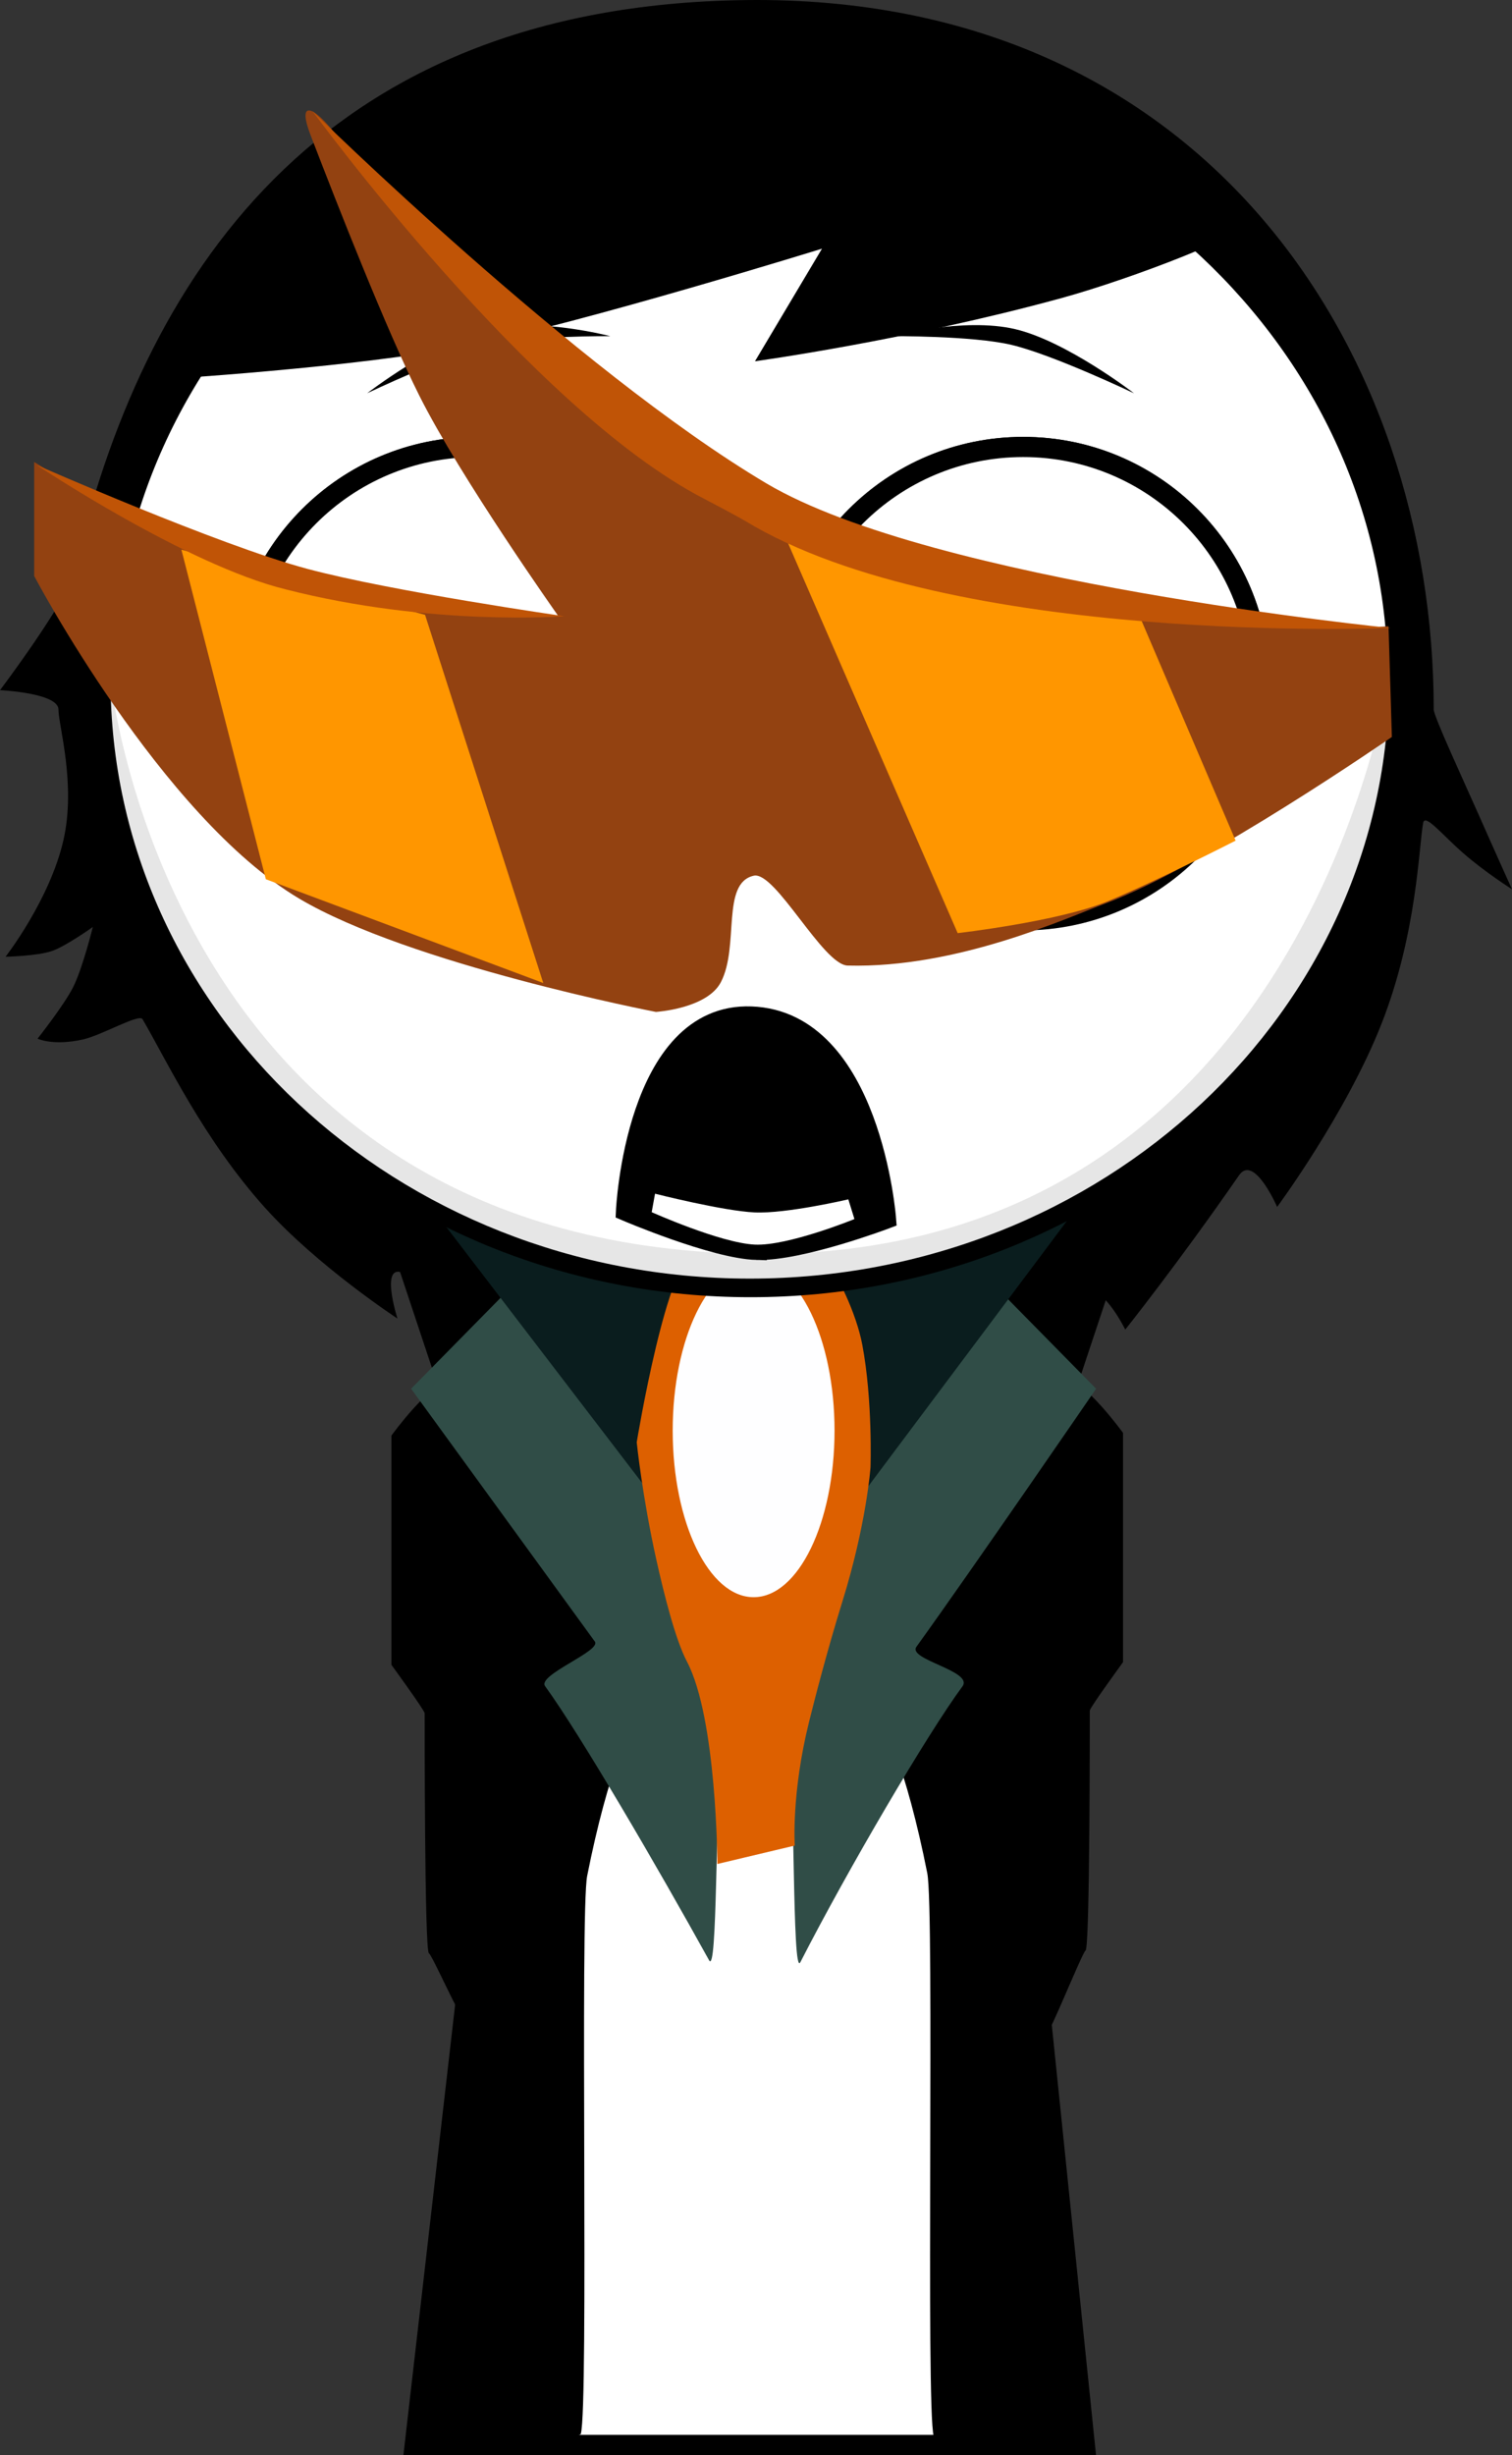 <svg version="1.1" xmlns="http://www.w3.org/2000/svg" xmlns:xlink="http://www.w3.org/1999/xlink" width="150.043" height="243.551" viewBox="0,0,150.043,243.551"><rect x="0" y="0" width="150.043" height="243.551" fill="#333333" stroke="none"/><g transform="translate(-164.978,-56.472)"><g data-paper-data="{&quot;isPaintingLayer&quot;:true}" fill-rule="nonzero" stroke-linejoin="miter" stroke-miterlimit="10" stroke-dasharray="" stroke-dashoffset="0" style="mix-blend-mode: normal"><path d="M170.78,126.865c0,-1.657 -5.801,-1.923 -5.801,-1.923c0,0 6.696,-8.877 7.352,-11.718c6.66,-28.822 23.99,-56.22 66.686,-56.745c45.686,-0.563 68.237,35.011 68.237,70.386c0,0.668 3.078,7.312 4.43,10.366c2.279,5.146 3.337,7.459 3.337,7.459c0,0 -2.647,-1.667 -4.824,-3.567c-2.141,-1.869 -3.81,-3.979 -3.991,-3.015c-0.435,2.304 -0.596,10.922 -4.129,19.918c-3.494,8.895 -10.363,18.181 -10.363,18.181c0,0 -2.292,-5.286 -3.777,-3.142c-6.077,8.779 -11.296,15.31 -11.296,15.31c0,0 -2.41,-4.977 -4.471,-3.868c-9.326,5.02 -20.063,7.911 -31.653,7.911c-12.607,0 -24.772,-3.566 -35.271,-9.527c-2.728,-1.549 -0.826,4.388 -0.826,4.388c0,0 -7.938,-5.197 -13.157,-11.007c-6.088,-6.778 -9.737,-14.571 -12.139,-18.689c-0.341,-0.584 -4.02,1.588 -5.934,2.013c-2.961,0.657 -4.484,-0.082 -4.484,-0.082c0,0 2.671,-3.377 3.551,-5.155c0.944,-1.907 1.933,-5.927 1.933,-5.927c0,0 -2.664,1.909 -4.06,2.385c-1.486,0.507 -4.602,0.57 -4.602,0.57c0,0 4.392,-5.643 5.743,-11.56c1.273,-5.574 -0.492,-11.391 -0.492,-12.96z" fill="#000000" stroke="#000000" stroke-width="0" stroke-linecap="butt"/><g stroke-linecap="butt"><path d="M206.133,299.023l15.143,-131.842l37.783,-0.158l13.574,132z" fill="#ffffff" stroke="#000000" stroke-width="2"/><path d="M273.123,226.165c-0.004,0.087 0.026,23.576 -0.421,23.813c-0.32,0.17 -3.667,8.564 -3.929,8.362c-1.498,-1.154 4.71,43.149 3.16,40.558c-0.23,-0.385 -14.009,0.264 -14.301,-0.761c-0.793,-2.783 0.091,-52.178 -0.636,-55.833c-4.129,-20.776 -9.328,-20.937 -9.328,-20.937v-22.744c0,0 18.328,-5.312 23.036,-5.312c1.871,0 5.718,5.312 5.718,5.312v22.744c0,0 -3.287,4.509 -3.299,4.799z" data-paper-data="{&quot;index&quot;:null}" fill="#000000" stroke="none" stroke-width="0"/><path d="M203.82,221.634v-22.744c0,0 3.847,-5.312 5.718,-5.312c4.708,0 23.036,5.312 23.036,5.312v22.744c0,0 -5.198,0.161 -9.328,20.937c-0.726,3.655 0.162,52.569 -0.631,55.352c-0.197,0.691 -16.108,0.651 -16.183,0.776c-1.549,2.591 6.064,-43.132 4.566,-41.978c-0.262,0.202 -3.138,-6.306 -3.458,-6.476c-0.447,-0.237 -0.418,-23.726 -0.421,-23.813c-0.012,-0.29 -3.299,-4.799 -3.299,-4.799z" fill="#000000" stroke="none" stroke-width="0"/><path d="M250.445,200.947v-13.779c0,0 9.428,-0.854 14.239,-2.757c2.335,-0.924 13.045,-8.034 13.045,-8.034l-7.842,23.574z" data-paper-data="{&quot;index&quot;:null}" fill="#000000" stroke="none" stroke-width="0"/><path d="M210.518,200.218l-7.842,-23.574c0,0 10.71,7.111 13.045,8.034c4.81,1.903 14.239,2.757 14.239,2.757v13.779z" fill="#000000" stroke="none" stroke-width="0"/><path d="M239.926,198.895c0,0 -1.607,17.522 -3.343,31.839c-0.637,5.251 -0.399,21.731 -1.237,20.214c-5.086,-9.197 -12.763,-22.364 -16.276,-27.198c-0.808,-1.112 5.619,-3.487 4.935,-4.428c-5.871,-8.077 -18.229,-25.08 -18.229,-25.08l33.987,-34.536l33.987,34.536c0,0 -12.048,17.566 -17.829,25.598c-0.92,1.278 5.696,2.399 4.564,3.932c-3.478,4.711 -11.356,18.126 -16.085,27.366c-0.836,1.634 -0.503,-18.309 -1.231,-24.351c-1.784,-14.805 -3.243,-27.891 -3.243,-27.891z" fill="#304d47" stroke="none" stroke-width="0"/><path d="M240.168,218.578l-39.26,-51.305l39.597,-35.786l38.586,35.101z" fill="#0a1d1e" stroke="none" stroke-width="0"/><path d="M236.168,241.389c0,0 -0.053,-14.434 -3.02,-20.076c-1.148,-2.183 -2.265,-6.648 -3.02,-10.026c-1.412,-6.317 -1.965,-11.733 -1.965,-11.733c0,0 3.081,-18.759 5.881,-18.759c2.358,0 8.614,-3.768 12.97,0.926c1.016,1.095 2.944,5.032 3.531,8.141c1.05,5.558 0.817,12.182 0.817,12.182c0,0 -0.389,5.587 -2.793,13.32c-1.497,4.815 -2.725,9.597 -3.299,11.902c-1.777,7.135 -1.423,12.297 -1.423,12.297z" fill="#dd6000" stroke="none" stroke-width="0"/><path d="M247.793,198.395c0,9.128 -3.595,16.528 -8.03,16.528c-4.435,0 -8.03,-7.4 -8.03,-16.528c0,-9.128 3.595,-16.528 8.03,-16.528c4.435,0 8.03,7.4 8.03,16.528z" fill="#fefeff" stroke="none" stroke-width="0"/></g><path d="M175.223,123.865c0,-33.302 28.76,-60.298 64.237,-60.298c35.477,0 64.237,26.996 64.237,60.298c0,33.302 -28.76,60.298 -64.237,60.298c-35.477,0 -64.237,-26.996 -64.237,-60.298z" fill="#ffffff" stroke="#000000" stroke-width="2" stroke-linecap="butt"/><path d="M175.946,123.919c0,-0.728 5.207,55.919 63.36,56.934c55.564,0.97 63.514,-57.953 63.514,-56.934c0,32.805 -28.402,59.398 -63.437,59.398c-35.035,0 -63.437,-26.594 -63.437,-59.398z" fill="#e6e6e6" stroke="#000000" stroke-width="0" stroke-linecap="butt"/><path d="M188.773,124.295c0,-12.968 10.513,-23.481 23.481,-23.481c12.968,0 23.481,10.513 23.481,23.481c0,12.968 -10.513,23.481 -23.481,23.481c-12.968,0 -23.481,-10.513 -23.481,-23.481z" fill="#ffffff" stroke="#000000" stroke-width="2" stroke-linecap="butt"/><path d="M195.839,124.019c0,-9.128 7.4,-16.528 16.528,-16.528c9.128,0 16.528,7.4 16.528,16.528c0,9.128 -7.4,16.528 -16.528,16.528c-9.128,0 -16.528,-7.4 -16.528,-16.528z" fill="#000000" stroke="none" stroke-width="0" stroke-linecap="butt"/><path d="M266.513,147.775c-12.968,0 -23.481,-10.513 -23.481,-23.481c0,-12.968 10.513,-23.481 23.481,-23.481c12.968,0 23.481,10.513 23.481,23.481c0,12.968 -10.513,23.481 -23.481,23.481z" data-paper-data="{&quot;index&quot;:null}" fill="#ffffff" stroke="#000000" stroke-width="2" stroke-linecap="butt"/><path d="M266.4,140.547c-9.128,0 -16.528,-7.4 -16.528,-16.528c0,-9.128 7.4,-16.528 16.528,-16.528c9.128,0 16.528,7.4 16.528,16.528c0,9.128 -7.4,16.528 -16.528,16.528z" data-paper-data="{&quot;index&quot;:null}" fill="#000000" stroke="none" stroke-width="0" stroke-linecap="butt"/><path d="M188.773,124.295c0,-12.968 10.513,-23.481 23.481,-23.481c12.968,0 23.481,10.513 23.481,23.481c0,0 -46.961,1.232 -46.961,0z" fill="#ffffff" stroke="#000000" stroke-width="2" stroke-linecap="butt"/><path d="M243.032,124.295c0,-12.968 10.513,-23.481 23.481,-23.481c12.968,0 23.481,10.513 23.481,23.481c0,1.214 -46.961,0 -46.961,0z" data-paper-data="{&quot;index&quot;:null}" fill="#ffffff" stroke="#000000" stroke-width="2" stroke-linecap="butt"/><path d="M201.411,95.486c0,0 6.709,-5.169 11.797,-6.364c5.088,-1.194 12.334,0.699 12.334,0.699c0,0 -8.038,-0.06 -11.968,0.862c-4.106,0.964 -12.164,4.802 -12.164,4.802z" fill="#000000" stroke="none" stroke-width="0" stroke-linecap="butt"/><path d="M265.346,90.684c-3.929,-0.922 -11.968,-0.862 -11.968,-0.862c0,0 7.246,-1.894 12.334,-0.699c5.088,1.194 11.797,6.364 11.797,6.364c0,0 -8.057,-3.838 -12.164,-4.802z" data-paper-data="{&quot;index&quot;:null}" fill="#000000" stroke="none" stroke-width="0" stroke-linecap="butt"/><path d="M180.302,94.156c11.425,-22.682 31.41,-33.071 60.565,-32.853c24.163,0.181 39.144,9.275 47.647,17.236c0.951,0.891 -11.169,5.581 -18.26,7.521c-15.297,4.186 -30.357,6.252 -30.357,6.252l6.65,-11.17c0,0 -23.705,7.343 -34.98,9.59c-11.173,2.226 -31.264,3.423 -31.264,3.423z" fill="#000000" stroke="none" stroke-width="0" stroke-linecap="butt"/><g stroke="#ff5252" stroke-width="0" stroke-linecap="round"><path d="M192.919,114.924c8.495,2.525 27.475,2.682 27.475,2.682c0,0 -9.714,-13.723 -13.807,-21.889c-3.228,-6.44 -8.073,-18.76 -10.806,-25.883c-1.257,-3.276 0.101,-2.965 2.122,-0.519c7.747,9.38 27.029,31.816 42.084,39.178c25.458,12.449 62.78,10.111 62.78,10.111l0.333,10.978c0,0 -18.55,12.83 -28.359,16.492c-3.921,1.464 -14.768,6.47 -25.646,6.187c-2.452,-0.064 -7.178,-9.392 -9.317,-8.915c-3.266,0.729 -1.406,6.986 -3.263,10.56c-1.371,2.639 -6.45,2.954 -6.45,2.954c0,0 -24.435,-4.721 -35.415,-11.253c-13.717,-8.159 -26.281,-31.993 -26.281,-31.993v-11.31c0,0 16.265,10.157 24.55,12.62z" fill="#934211"/><path d="M207.159,117.47l11.73,36.521l-27.53,-10.294l-8.379,-32.691z" fill="#ff9600"/><path d="M278.259,118.055l9.336,21.812c0,0 -8.05,4.115 -12.759,6.043c-4.864,1.991 -14.824,3.134 -14.824,3.134l-16.944,-38.942z" fill="#ff9600"/><path d="M195.487,112.908c8.409,2.246 25.477,4.695 25.477,4.695c0,0 -13.168,1.038 -27.61,-2.656c-9.894,-2.423 -24.737,-12.346 -24.737,-12.346c0,0 17.982,7.932 26.871,10.307z" fill="#c05406"/><path d="M238.903,108.137c-0.573,-0.349 -3.247,-1.77 -4.055,-2.186c-17.249,-8.881 -38.861,-38.462 -38.861,-38.462c0,0 26.126,25.714 45.045,36.938c16.558,9.823 61.938,14.346 61.938,14.346c0,0 -43.597,1.82 -64.067,-10.636z" fill="#c05406"/></g><path d="M240.061,180.467c-4.248,-0.127 -12.961,-3.86 -12.961,-3.86c0,0 0.911,-19.725 12.43,-19.292c11.882,0.447 13.37,20.066 13.37,20.066c0,0 -8.49,3.216 -12.839,3.086z" fill="#000000" stroke="#000000" stroke-width="2" stroke-linecap="round"/><path d="M229.648,176.726l0.332,-1.832c0,0 6.747,1.715 9.891,1.857c3.143,0.142 9.291,-1.297 9.291,-1.297l0.605,1.955c0,0 -6.608,2.696 -9.899,2.535c-3.41,-0.167 -10.219,-3.218 -10.219,-3.218z" fill="#ffffff" stroke="none" stroke-width="0" stroke-linecap="butt"/></g></g></svg>